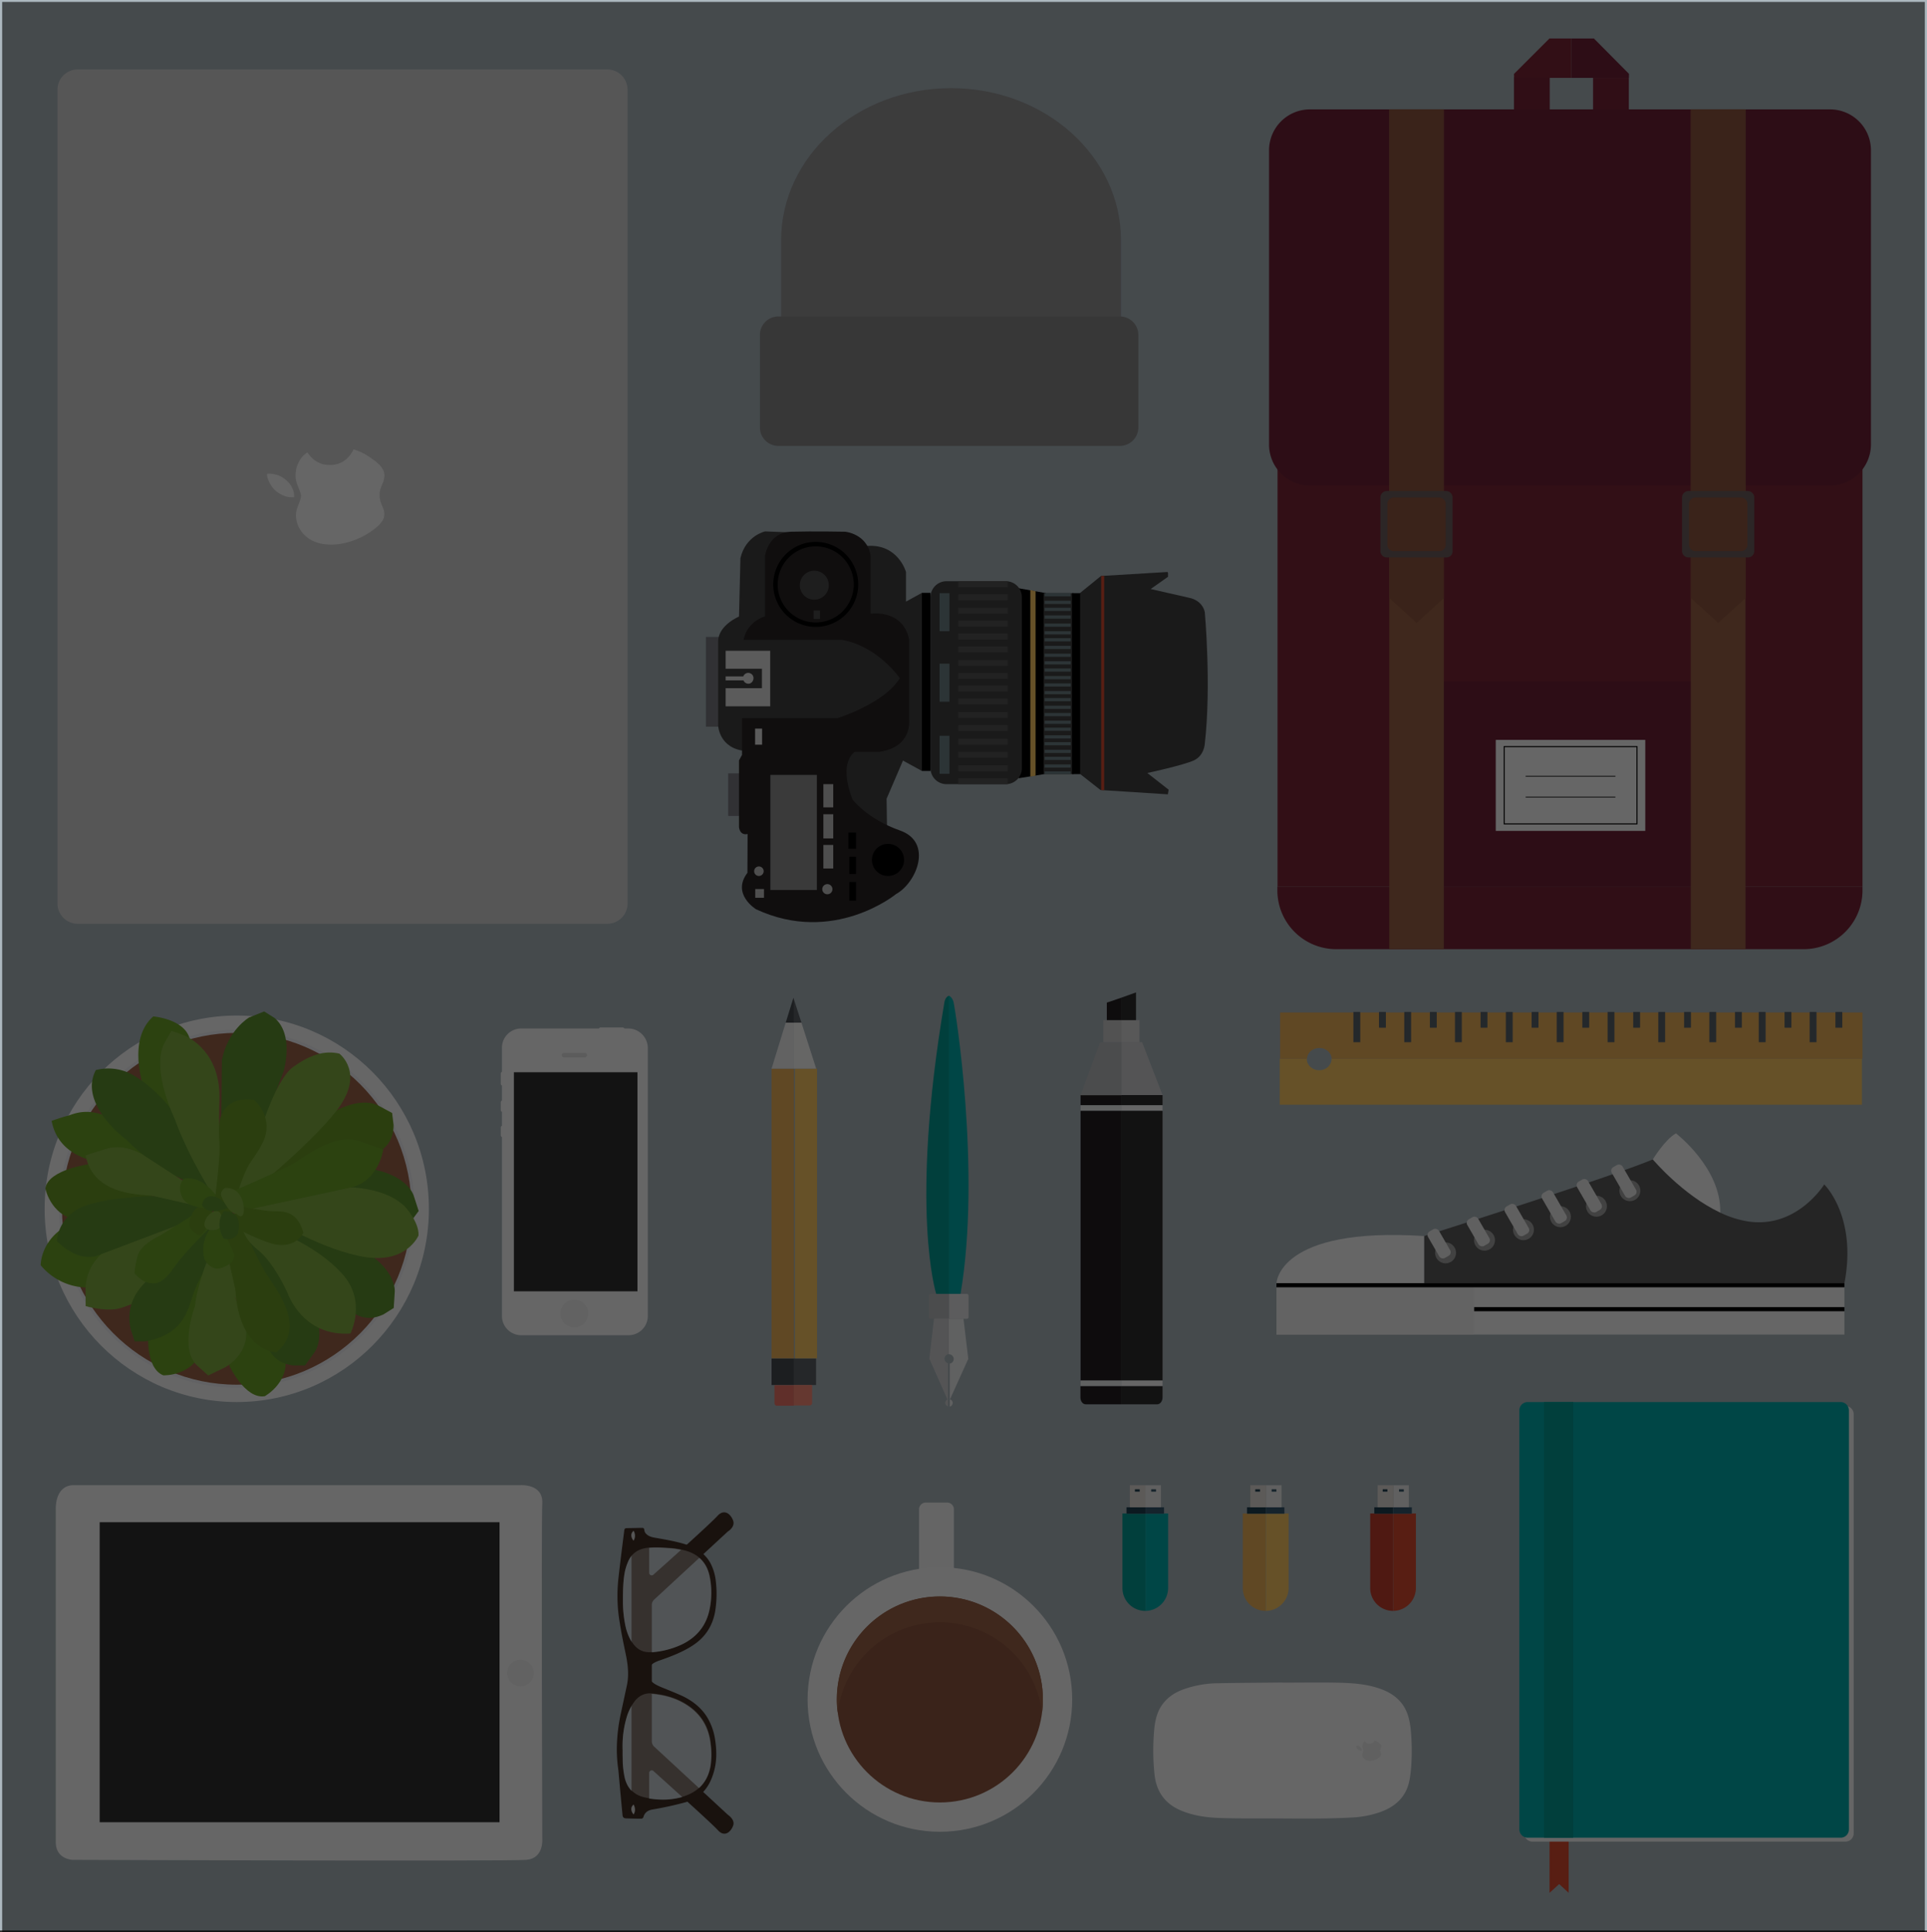 <svg id="Layer_1" data-name="Layer 1" xmlns="http://www.w3.org/2000/svg" viewBox="0 0 1878 1883.624"><rect x="0" y="0" width="1878" height="1883.624" fill="#333333" stroke="none"/><defs><style>.cls-1{fill:#acb8bf;}.cls-2{fill:#d8d8d8;}.cls-3,.cls-8{fill:#fff;}.cls-4{fill:#959596;}.cls-5{fill:#898989;}.cls-6{fill:#efefef;}.cls-7{fill:#3f2d23;}.cls-8{opacity:0.37;}.cls-65,.cls-8{isolation:isolate;}.cls-9{fill:#f5f5f9;}.cls-10{fill:#9d6449;}.cls-11{fill:#6da429;}.cls-12{fill:#5f932f;}.cls-13{fill:#6b9b26;}.cls-14{fill:#83b042;}.cls-15{fill:#a9a1a5;}.cls-16{fill:#702137;}.cls-17{fill:#7d2636;}.cls-18{fill:#772436;}.cls-19{fill:#915740;}.cls-20{fill:#6d5f5f;}.cls-21,.cls-22,.cls-50{fill:none;stroke-miterlimit:10;}.cls-21,.cls-22{stroke:#000;}.cls-22{stroke-width:0.7px;}.cls-23{fill:#e6e7e8;}.cls-24{fill:#bcbec0;}.cls-25{fill:#f1f2f2;}.cls-26{fill:#d1d3d4;}.cls-27{fill:#00b0b0;}.cls-28{fill:#454b4f;}.cls-29{fill:#5c6266;}.cls-30{fill:#efb35b;}.cls-31{fill:#fecb65;}.cls-32{fill:#ef766a;}.cls-33{fill:#fd8b77;}.cls-34{fill:#fffefd;}.cls-35{fill:#f5f5f5;}.cls-36{fill:#029e96;}.cls-37{fill:#2d2d2d;}.cls-38{fill:#231f20;}.cls-39{fill:#cecece;}.cls-40{fill:#dbdbdb;}.cls-41{fill:#f4f4f4;}.cls-42{fill:#e7e7e7;}.cls-43{fill:#303030;}.cls-44{fill:#c63e2c;}.cls-45{fill:#dc4a30;}.cls-46{fill:#1f3e51;}.cls-47{fill:#35586d;}.cls-48{fill:#e5e1dc;}.cls-49{fill:#fcfcfc;}.cls-50{stroke:#59636c;}.cls-51{fill:#59636c;}.cls-52{fill:#7a7b82;}.cls-53{fill:#424242;}.cls-54{fill:#6e8386;}.cls-55{fill:#414141;}.cls-56{fill:#565656;}.cls-57{fill:#282324;}.cls-58{fill:#4c4c4c;}.cls-59{fill:#e4e4e4;}.cls-60{fill:#929292;}.cls-61{fill:#c2c2c2;}.cls-62{fill:#5d5d5d;}.cls-63{fill:#a4a5a4;}.cls-64{fill:#f7f7f7;}.cls-65{opacity:0.6;}</style></defs><title>banner</title><path class="cls-1" d="M0-3.749H1878V1878H0V-3.749Z" transform="translate(0 3.749)"/><path class="cls-2" d="M611.611,83.685V876.988a19.81,19.81,0,0,1-19.761,19.762H75.776a19.81,19.81,0,0,1-19.762-19.762V83.685a19.81,19.81,0,0,1,19.762-19.762H591.85A19.81,19.81,0,0,1,611.611,83.685Z" transform="translate(0 3.749)"/><path class="cls-3" d="M299.55,437.259c5.545,8.246,13.222,12.795,23.458,12.227s17.202-6.255,21.61-15.212c1.137,0.284,2.275.853,3.27,1.137a57.731,57.731,0,0,1,14.501,7.961,39.722,39.722,0,0,1,6.113,4.834,21.289,21.289,0,0,1,4.834,5.971,12.625,12.625,0,0,1,1.28,6.398,21.038,21.038,0,0,1-1.848,7.108,54.647,54.647,0,0,0-1.99,5.118,21.54,21.54,0,0,0-.711,8.53,25.264,25.264,0,0,0,1.99,7.108c0.711,1.848,1.422,3.412,1.99,5.26a14.778,14.778,0,0,1,.426,4.976,11.127,11.127,0,0,1-1.848,5.26,28.071,28.071,0,0,1-5.545,6.113,71.463,71.463,0,0,1-27.723,14.643,59.55,59.55,0,0,1-10.947,2.133,51.733,51.733,0,0,1-9.383.142A36.981,36.981,0,0,1,305.379,523.698,29.246,29.246,0,0,1,291.873,511.329a25.317,25.317,0,0,1-3.27-10.378,22.377,22.377,0,0,1,1.137-9.667l2.417-6.398,0.995-3.27a9.337,9.337,0,0,0-.284-4.834c-0.711-1.99-1.422-3.981-2.275-5.971a43.882,43.882,0,0,1-1.99-6.113,23.386,23.386,0,0,1-.427-7.108,26.96,26.96,0,0,1,2.843-10.521,23.702,23.702,0,0,1,8.246-9.667c0.142-0.0.284-0,0.284-0.142h0Zm-38.954,20.757a13.695,13.695,0,0,1,2.417,0,24.691,24.691,0,0,1,15.781,6.255,21.564,21.564,0,0,1,6.54,8.957,16.947,16.947,0,0,1,1.28,7.393,0.232,0.232,0,0,1-.284.284,20.916,20.916,0,0,1-10.947-1.99c-7.393-3.27-12.084-9.099-14.501-16.634a15.364,15.364,0,0,1-.711-3.839c0.426-.142.426-0.284,0.426-0.426h0Z" transform="translate(0 3.749)"/><path class="cls-4" d="M1092.468,230.391V376.207H761.273V230.391c0-81.825,74.182-148.213,165.597-148.213S1092.468,148.566,1092.468,230.391Z" transform="translate(0 3.749)"/><path class="cls-5" d="M1091.419,430.906H758.576a18.036,18.036,0,0,1-17.983-17.983V322.706a18.036,18.036,0,0,1,17.983-17.983h332.843a18.036,18.036,0,0,1,17.983,17.983v90.217A18.036,18.036,0,0,1,1091.419,430.906Z" transform="translate(0 3.749)"/><path class="cls-3" d="M1249.794,1636.435c17.202,0,34.547-.284,52.034,0,13.506,0.284,27.012.853,40.234,4.976,10.521,3.27,19.477,8.246,25.733,17.629,4.123,6.398,5.829,13.506,6.824,20.899a213.216,213.216,0,0,1,.427,41.513c-0.853,8.672-2.133,17.202-7.251,24.737-5.402,8.104-13.506,13.08-22.463,16.349a96.842,96.842,0,0,1-28.434,5.402c-30.993,1.706-61.986.711-92.836,0.853-11.8,0-23.6,0-35.4-.426-12.653-.426-25.164-2.133-36.964-6.966-16.207-6.54-24.88-18.624-26.586-35.969a222.544,222.544,0,0,1,0-45.636c1.137-9.383,3.696-18.055,10.236-25.164,6.113-6.824,13.79-10.521,22.32-13.08a104.21,104.21,0,0,1,30.282-4.549c20.757-.426,41.513-0.426,61.986-0.711-0.142-.142-0.142.142-0.142,0.142h0Z" transform="translate(0 3.749)"/><path class="cls-6" d="M1330.12,1693.445c1.28,1.706,2.843,2.843,4.976,2.559a5.307,5.307,0,0,0,4.549-3.27l0.711,0.284a21.955,21.955,0,0,1,3.128,1.706,9.2,9.2,0,0,1,1.28,1.137l1.137,1.28a2.113,2.113,0,0,1,.284,1.28,6.403,6.403,0,0,1-.427,1.564l-0.427,1.137a3.903,3.903,0,0,0-.284,1.706,6.403,6.403,0,0,0,.427,1.564l0.427,1.137a1.57,1.57,0,0,1,0,1.137,2.713,2.713,0,0,1-.427,1.137,9.195,9.195,0,0,1-1.137,1.28,13.725,13.725,0,0,1-5.829,3.128,7.22,7.22,0,0,1-2.417.426h-1.99a6.011,6.011,0,0,1-2.843-.711,8.337,8.337,0,0,1-2.843-2.559,4.713,4.713,0,0,1-.711-2.133,4.84,4.84,0,0,1,.284-1.99,2.294,2.294,0,0,0,.427-1.28l0.284-.711v-1.137l-0.427-1.28-0.427-1.28a1.54,1.54,0,0,1,0-1.564,3.492,3.492,0,0,1,.711-2.133,4.252,4.252,0,0,1,1.564-2.417h0Zm-8.246,4.407h0.427a4.504,4.504,0,0,1,3.27,1.28,2.764,2.764,0,0,1,1.28,1.99,3.062,3.062,0,0,1,.284,1.564,4.856,4.856,0,0,1-2.417-.426,5.946,5.946,0,0,1-3.128-3.554,0.57,0.57,0,0,0,.284-0.853h0Z" transform="translate(0 3.749)"/><path class="cls-7" d="M714.565,1478.735c1.848,5.687-4.407,9.952-5.26,10.378a0.139,0.139,0,0,0-.142.142l-71.653,66.251a7.12,7.12,0,0,0-2.275,5.118v133.07a7.373,7.373,0,0,0,2.275,5.118l71.653,66.251,0.142,0.142c0.853,0.569,7.108,4.976,5.26,10.378-1.99,5.971-8.246,12.226-15.07,4.549-5.829-6.54-49.048-45.21-62.697-57.578a2.481,2.481,0,0,0-4.123,1.848v30.851a1.094,1.094,0,0,1-1.848.853l-15.07-12.795a0.914,0.914,0,0,1-.284-0.853V1511.292a1.524,1.524,0,0,1,.284-0.853l15.07-12.795a1.094,1.094,0,0,1,1.848.853v30.851a2.448,2.448,0,0,0,4.123,1.848c13.648-12.084,57.01-51.039,62.697-57.578,6.824-7.108,13.079-.853,15.07,5.118h0Z" transform="translate(0 3.749)"/><path class="cls-7" d="M601.114,1702.367a169.562,169.562,0,0,1,4.123-36.68l5.829-27.154c1.848-9.241.995-18.198-.711-27.296-2.275-10.947-4.549-21.61-6.255-32.557a154.859,154.859,0,0,1-1.422-43.646c1.706-15.496,3.696-31.135,5.687-46.632,0.142-1.99.711-2.559,2.701-2.559l14.217-.284c1.99,0,2.417.284,2.701,2.417,0.284,2.275,1.706,3.554,3.412,4.834,2.843,1.848,6.255,2.275,9.667,2.843,9.525,1.706,19.335,3.412,28.718,6.54,9.667,3.27,17.771,8.814,22.747,18.055a49.565,49.565,0,0,1,5.118,17.629,106.441,106.441,0,0,1-.711,29.287q-3.839,21.539-22.178,33.268c-9.667,6.255-20.472,10.378-31.419,14.217a31.479,31.479,0,0,0-5.971,2.559,11.51,11.51,0,0,0-1.848,18.482c2.559,2.417,5.687,3.696,8.815,5.118,6.966,2.843,14.217,5.687,21.041,8.814,9.383,4.549,17.629,10.947,23.316,19.762a58.425,58.425,0,0,1,8.246,22.747c1.564,10.236,1.706,20.33-.995,30.424-2.275,8.246-5.687,15.639-11.8,21.61a35.164,35.164,0,0,1-14.786,8.53,333.234,333.234,0,0,1-33.41,7.393c-4.407.711-7.535,2.843-8.815,7.108a2.319,2.319,0,0,1-2.559,1.848c-4.834,0-9.525-.142-14.359-0.284-2.559-.142-3.412-1.137-3.554-3.696-1.422-14.359-2.701-28.718-3.981-43.077a148.932,148.932,0,0,1-1.564-19.619h0Zm5.687,0.142v9.241a91.755,91.755,0,0,0,1.99,17.629c2.417,9.668,8.246,16.349,18.055,18.909a81.439,81.439,0,0,0,12.937,1.99,69.946,69.946,0,0,0,25.448-2.417c15.212-4.549,24.453-14.501,27.154-30.14a74.485,74.485,0,0,0,.142-21.041c-1.564-14.501-7.535-26.443-19.051-35.4-11.374-8.814-24.737-12.795-38.954-13.933-6.682-.569-11.942,2.275-16.207,7.535a48.909,48.909,0,0,0-7.819,15.923A98.008,98.008,0,0,0,606.801,1702.509h0Zm0.284-144.444a120.808,120.808,0,0,0,1.99,21.041,50.662,50.662,0,0,0,6.54,17.771c4.407,6.966,10.805,10.521,19.051,10.094a85.613,85.613,0,0,0,29.571-7.535c13.648-6.54,23.031-17.06,26.728-31.988a79.861,79.861,0,0,0,.711-33.836c-2.559-13.506-10.378-22.036-23.742-25.59a77.581,77.581,0,0,0-17.06-2.701c-7.108-.569-14.217-0.995-21.325.142-7.819,1.137-13.933,5.118-17.202,12.511a52.212,52.212,0,0,0-3.412,10.378c-1.706,8.815-1.848,18.198-1.848,29.713h0Z" transform="translate(0 3.749)"/><path class="cls-8" d="M606.801,1702.509a102.256,102.256,0,0,1,3.981-32.13,46.274,46.274,0,0,1,7.819-15.923c4.123-5.118,9.383-7.961,16.207-7.535,14.217,1.137,27.439,5.118,38.954,13.933,11.374,8.814,17.629,21.041,19.051,35.4a80.24,80.24,0,0,1-.142,21.041c-2.701,15.639-11.942,25.59-27.154,30.282a67.248,67.248,0,0,1-25.448,2.417,66.2,66.2,0,0,1-12.937-1.99c-9.952-2.559-15.639-9.241-18.055-18.909a81.735,81.735,0,0,1-1.99-17.629,61.526,61.526,0,0,1-.284-8.957h0Zm0.284-144.444c0-11.658.142-20.757,1.99-29.998a52.212,52.212,0,0,1,3.412-10.378c3.412-7.393,9.383-11.231,17.202-12.511,7.108-.995,14.217-0.569,21.325-0.142a77.571,77.571,0,0,1,17.06,2.701c13.08,3.696,21.183,12.226,23.742,25.59a77.634,77.634,0,0,1-.711,33.836c-3.696,15.07-13.08,25.448-26.728,31.988a81.815,81.815,0,0,1-29.571,7.535c-8.388.711-14.643-2.843-19.051-10.094-3.412-5.402-5.26-11.374-6.54-17.771A105.892,105.892,0,0,1,607.085,1558.065Z" transform="translate(0 3.749)"/><path class="cls-2" d="M617.464,1764.921s-4.976-5.26,0-9.668C617.464,1755.254,620.591,1760.23,617.464,1764.921Zm0-266.851s-4.976-5.26,0-9.668A9.18,9.18,0,0,1,617.464,1498.07Z" transform="translate(0 3.749)"/><ellipse class="cls-3" cx="230.74" cy="1178.297" rx="187.237" ry="188.374"/><ellipse class="cls-9" cx="230.74" cy="1178.297" rx="173.304" ry="174.441"/><ellipse class="cls-10" cx="230.74" cy="1178.297" rx="170.319" ry="171.456"/><path class="cls-11" d="M149.42,987.027s34.689,2.843,36.111,26.017l-13.933,85.728-30.282-38.243s-19.051-49.759,8.104-73.501h0ZM39.665,1229.567s-0.427-24.737,26.586-39.096,48.053,26.87,48.053,26.87l-24.88,33.836A59.548,59.548,0,0,1,39.665,1229.567Zm10.663-140.747s10.378-3.696,15.354-4.834,20.046-10.094,45.21,3.696,51.892,33.552,51.892,33.552l9.099,22.178s-40.092-9.099-48.906-11.089c-8.672-1.848-64.118,1.422-72.648-43.504h0Z" transform="translate(0 3.749)"/><path class="cls-12" d="M338.078,1269.659s12.369,18.766,35.684,7.819l9.952-6.255,0.995-15.639s1.848-17.06-22.178-34.974l-104.21-35.542,15.07,26.87,64.687,57.721h0Z" transform="translate(0 3.749)"/><path class="cls-13" d="M361.394,1121.803s22.178-3.412,22.178-29.003l-1.422-11.658-13.79-7.393s-14.786-8.815-41.087,5.26c-26.301,14.217-76.345,79.33-76.345,79.33l30.709-2.133Z" transform="translate(0 3.749)"/><path class="cls-12" d="M364.948,1191.892s18.34,12.795,36.111-5.829l6.966-9.383-4.834-14.928s-4.692-16.634-33.552-24.311c-28.86-7.819-109.897,5.118-109.897,5.118l23.884,19.335Zm-88.571-151.41s10.805-35.684-8.957-52.034l-9.952-6.255-14.643,5.829s-20.757,12.084-26.586,41.513l-0.995,102.93,35.827-25.022,25.306-66.962h0Z" transform="translate(0 3.749)"/><path class="cls-14" d="M314.336,1154.218s53.456-7.251,79.899,17.771c0,0,14.359,15.07,13.648,28.576,0,0-11.374,27.296-51.892,21.041-40.518-6.398-88.429-35.684-88.429-35.684l-32.699-12.084,79.472-19.619h0Z" transform="translate(0 3.749)"/><path class="cls-11" d="M144.444,1293.828s-3.27,36.111,14.786,43.077c0,0,31.562,1.137,38.812-29.003s9.81-90.562,9.81-90.562l-63.407,76.487h0Zm79.046,33.694s15.354,32.841,34.547,29.713c0,0,27.723-15.07,18.624-44.783l-37.817-82.885-15.354,97.954h0Z" transform="translate(0 3.749)"/><path class="cls-13" d="M89.424,1130.618s-42.651,5.118-45.21,24.169c0,0,6.113,30.851,37.248,30.993,30.993,0.142,90.419-11.374,90.419-11.374l-82.458-43.788h0Z" transform="translate(0 3.749)"/><path class="cls-14" d="M123.545,1203.977s-42.224,12.226-40.092,53.171v12.226s17.771,5.26,30.993,2.701c13.222-2.701,43.788-18.624,43.788-18.624l22.889-71.653-57.578,22.178h0Z" transform="translate(0 3.749)"/><path class="cls-12" d="M193.919,1165.449l-37.675-3.27s-42.651-.426-71.369,8.815-29.429,34.831-29.429,34.831,19.619,21.752,40.518,13.933c21.041-7.819,100.229-37.959,100.229-37.959ZM93.405,1039.345a48.569,48.569,0,0,1,34.689,3.981c17.771,9.383,47.627,36.68,61.559,73.359l20.046,43.077L180.839,1147.109s-30.566-11.942-58.147-40.518C122.408,1106.733,76.06,1072.186,93.405,1039.345Z" transform="translate(0 3.749)"/><path class="cls-14" d="M83.453,1122.514s9.667-3.27,13.933-4.407c4.407-1.137,18.198-9.099,41.087,3.27l47.058,30.566,8.246,20.188s-36.537-8.246-44.499-10.094S91.13,1163.459,83.453,1122.514Z" transform="translate(0 3.749)"/><path class="cls-12" d="M259.601,1301.505s0.427,22.321,25.875,25.733h11.8l9.241-12.795s10.663-13.364,0-41.513c-10.663-28.007-68.81-85.87-68.81-85.87l-1.848,30.708,23.742,83.738h0ZM207.709,1221.606s-11.658,16.207-17.913,31.988-7.819,42.651-47.911,50.186H131.222l-2.986-9.241s-12.369-30.566,21.325-54.877,50.47-53.882,50.47-53.882l13.933,1.422-6.255,34.405h0Z" transform="translate(0 3.749)"/><path class="cls-11" d="M185.957,1181.94l-29.855,18.624s-19.051,8.246-22.036,20.046-2.986,16.918-2.986,16.918,6.966,7.819,12.369,8.815c5.402,1.137,12.937,4.407,25.306-13.364,12.369-17.913,38.528-42.509,38.528-42.509l-21.325-8.53h0Z" transform="translate(0 3.749)"/><path class="cls-14" d="M203.017,1222.743s-10.663,25.022-12.937,46.489c0,0-15.781,42.224,2.133,58.147l10.663,9.667,16.207-7.819s32.272-16.207,16.776-52.176c-15.639-36.111,0-1.848,0-1.848l-3.128-60.564-29.713,8.104h0Z" transform="translate(0 3.749)"/><path class="cls-13" d="M236.711,1192.177s15.354,33.978,22.889,45.778c7.393,11.942,40.66,52.176,9.668,76.487,0,0-36.253-.284-39.95-61.133l-12.937-58.005,20.33-3.128h0Z" transform="translate(0 3.749)"/><path class="cls-14" d="M236.001,1190.897s-0.142,11.374,15.212,23.6c15.354,12.084,28.149,39.949,29.145,42.509,0.995,2.417,15.781,42.224,61.133,39.096,0,0,16.349-31.135-7.961-58.147s-62.697-41.087-62.697-41.087l-34.831-5.971h0Zm-68.952-189.796s8.957,2.986,12.937,4.692,35.542,16.207,33.836,63.123,5.829,69.378-2.986,97.528c0,0-26.159-39.523-40.518-79.473,0,0-22.747-46.631-10.663-72.791Z" transform="translate(0 3.749)"/><path class="cls-11" d="M207.709,1190.329a35.702,35.702,0,0,0-8.388,33.694s6.255,12.084,17.06,7.961,11.942-7.393,11.942-13.222l-14.075-31.562-6.54,3.128h0Z" transform="translate(0 3.749)"/><path class="cls-13" d="M207.709,1173.41s-12.937-8.246-20.33,5.829,2.417,18.766,6.255,21.041c3.839,2.133,11.942-16.065,11.942-16.065Z" transform="translate(0 3.749)"/><path class="cls-11" d="M212.258,1163.885s-14.075-22.605-33.125-18.624c0,0-7.393,6.255-1.28,18.624,6.113,12.084,29.856,9.667,29.856,9.667Z" transform="translate(0 3.749)"/><path class="cls-14" d="M254.909,1095.36s14.359-47.058,30.566-58.858,30.566-16.634,45.21-13.222c0,0,25.733,19.051-2.701,55.588s-92.268,86.723-92.268,86.723l-16.634-11.231,35.827-59h0Z" transform="translate(0 3.749)"/><path class="cls-13" d="M209.557,1164.596s4.692-37.248,4.407-50.47c-0.142-13.222-4.692-33.552,12.795-43.077,0,0,6.255-4.407,20.757-2.701,0,0,17.771,14.359,10.663,36.537,0,0-2.133,7.819-13.222,23.174s-19.904,55.446-19.904,55.446l-17.202,2.133,1.706-21.041h0Z" transform="translate(0 3.749)"/><path class="cls-11" d="M229.176,1156.492s36.68-15.923,53.029-24.027c11.658-5.829,42.224-32.841,68.099-23.884,25.733,8.815,23.174,8.388,23.174,8.388s-4.407,31.562-32.841,37.106L235.716,1176.68Z" transform="translate(0 3.749)"/><path class="cls-13" d="M232.873,1171.989s20.615,3.981,30.566,4.834c9.952,0.711,25.306-2.986,32.272,21.041,0,0-8.388,18.34-33.836,9.667-25.306-8.815-38.67-19.051-38.67-19.051Z" transform="translate(0 3.749)"/><path class="cls-14" d="M214.96,1179.097s6.398,17.629-9.383,16.207C189.653,1193.883,207.851,1169.145,214.96,1179.097Z" transform="translate(0 3.749)"/><path class="cls-12" d="M222.21,1173.837s-4.692-9.952-14.359-11.374c-9.81-1.422-10.947,8.388-10.947,8.388s3.981,11.089,25.306,2.986h0Zm-4.123,2.986s19.619-2.275,13.648,22.036c0,0-2.986,6.966-13.648,4.834,0-0-9.525-13.933,0-26.87h0Z" transform="translate(0 3.749)"/><path class="cls-14" d="M216.239,1163.459s6.255,15.639,14.359,16.065c0,0,6.255,6.824,6.966-2.843s-4.407-23.6-18.34-22.321c0-.142-5.971,3.554-2.986,9.099h0Z" transform="translate(0 3.749)"/><path class="cls-15" d="M112.882,356.906l-2.843,1.99" transform="translate(0 3.749)"/><path class="cls-16" d="M1587.519,68.188v3.981h-55.873V33.783h21.752Z" transform="translate(0 3.749)"/><path class="cls-17" d="M1531.505,33.783V72.169h-55.872l-0.142-3.839,34.547-34.547h21.467Z" transform="translate(0 3.749)"/><path class="cls-18" d="M1475.49,71.6h34.831v38.954h-34.831V71.6h-0Zm77.056,0.569h34.831V111.123h-34.831V72.169ZM1815.132,860.639v3.696a57.338,57.338,0,0,1-57.152,57.152H1302.044a57.338,57.338,0,0,1-57.152-57.152V860.639H1815.132Z" transform="translate(0 3.749)"/><path class="cls-17" d="M1815.132,256.278V860.639H1245.034V256.278a57.338,57.338,0,0,1,57.152-57.152h455.794c31.277,0,57.152,25.875,57.152,57.152h0Z" transform="translate(0 3.749)"/><path class="cls-16" d="M1391.895,660.465H1674.527v200.174H1391.895v-200.174Zm391.818-190.933H1276.454a39.865,39.865,0,0,1-39.665-39.665V142.543a39.865,39.865,0,0,1,39.665-39.665h507.259a39.865,39.865,0,0,1,39.665,39.665v287.324C1823.094,451.618,1805.465,469.531,1783.713,469.531Z" transform="translate(0 3.749)"/><path class="cls-10" d="M1353.936,102.878V921.487H1407.107V102.878h-53.171Zm347.177,0V921.487h-53.313V102.878h53.313Z" transform="translate(0 3.749)"/><path class="cls-19" d="M1407.107,102.878V579.286l-26.586,24.169L1354.078,579.286V102.878h53.029Zm294.006,0V579.286L1674.527,603.455,1647.941,579.286V102.878h53.171Z" transform="translate(0 3.749)"/><path class="cls-20" d="M1409.524,539.621h-58.147a6.255,6.255,0,0,1-6.113-6.113V481.047a6.255,6.255,0,0,1,6.113-6.113h58.147a6.255,6.255,0,0,1,6.113,6.113v52.46A5.895,5.895,0,0,1,1409.524,539.621Z" transform="translate(0 3.749)"/><path class="cls-19" d="M1402.842,533.508h-44.641a6.255,6.255,0,0,1-6.113-6.113V487.303a6.255,6.255,0,0,1,6.113-6.113h44.641a6.255,6.255,0,0,1,6.113,6.113v40.092a6.159,6.159,0,0,1-6.113,6.113h0Z" transform="translate(0 3.749)"/><path class="cls-20" d="M1703.529,539.621h-58.147a6.255,6.255,0,0,1-6.113-6.113V481.047a6.255,6.255,0,0,1,6.113-6.113h58.147a6.255,6.255,0,0,1,6.113,6.113v52.46A6.159,6.159,0,0,1,1703.529,539.621Z" transform="translate(0 3.749)"/><path class="cls-19" d="M1696.847,533.508h-44.641a6.255,6.255,0,0,1-6.113-6.113V487.303a6.255,6.255,0,0,1,6.113-6.113h44.641a6.255,6.255,0,0,1,6.113,6.113v40.092A6.067,6.067,0,0,1,1696.847,533.508Z" transform="translate(0 3.749)"/><path class="cls-3" d="M1457.719,717.474h145.723v88.714H1457.719V717.474Z" transform="translate(0 3.749)"/><path class="cls-21" d="M1465.965,724.014h129.374v75.35H1465.965V724.014Z" transform="translate(0 3.749)"/><path class="cls-22" d="M1486.864,773.205h87.434m-87.434-20.33h87.434" transform="translate(0 3.749)"/><path class="cls-23" d="M943.952,1259.317v20.615a1.717,1.717,0,0,1-1.848,1.848H924.901v-24.311h17.202A1.878,1.878,0,0,1,943.952,1259.317Z" transform="translate(0 3.749)"/><path class="cls-24" d="M924.901,1257.468v24.311H907.13a1.717,1.717,0,0,1-1.848-1.848v-20.615a1.717,1.717,0,0,1,1.848-1.848H924.901Z" transform="translate(0 3.749)"/><path class="cls-25" d="M928.455,1363.811a3.668,3.668,0,0,1-2.843,3.554v-41.94a4.475,4.475,0,0,0,3.839-4.549,4.678,4.678,0,0,0-4.549-4.549h-0.284v-34.547h14.359l4.692,39.096-17.913,39.523A3.361,3.361,0,0,1,928.455,1363.811Z" transform="translate(0 3.749)"/><path class="cls-26" d="M920.494,1320.734a4.734,4.734,0,0,0,3.412,4.407v41.94a3.629,3.629,0,0,1-2.701-3.412,3.671,3.671,0,0,1,2.133-3.27l-17.629-39.665,4.549-39.096h14.501v34.547A4.627,4.627,0,0,0,920.494,1320.734Z" transform="translate(0 3.749)"/><path class="cls-27" d="M936.132,1257.468H924.759V966.875c0.426,0.142,2.843.995,4.407,5.687C930.73,977.822,956.463,1137.478,936.132,1257.468Z" transform="translate(0 3.749)"/><path class="cls-28" d="M765.727,993.168l7.535-24.311,0.426,1.564v22.889Z" transform="translate(0 3.749)"/><path class="cls-29" d="M773.689,993.168V970.279l7.393,22.889h-7.393Z" transform="translate(0 3.749)"/><path class="cls-29" d="M795.298,1320.441v25.875H773.689v-25.875h21.61Z" transform="translate(0 3.749)"/><path class="cls-28" d="M773.689,1320.441v25.875H751.937v-25.875h21.752Z" transform="translate(0 3.749)"/><path class="cls-30" d="M773.689,1037.951v282.348H751.937V1037.951h21.752Z" transform="translate(0 3.749)"/><path class="cls-31" d="M796.298,1037.951v282.348H774.689V1037.951h21.61Z" transform="translate(0 3.749)"/><path class="cls-32" d="M754.78,1363.66v-17.202h18.908v20.046H756.628C755.633,1366.361,754.78,1365.224,754.78,1363.66Z" transform="translate(0 3.749)"/><path class="cls-33" d="M773.689,1366.361v-20.046H791.46v17.202a2.45,2.45,0,0,1-2.133,2.701H773.689v0.142Z" transform="translate(0 3.749)"/><path class="cls-34" d="M773.689,1037.951V993.168h7.393l14.359,44.783H773.689Z" transform="translate(0 3.749)"/><path class="cls-35" d="M751.937,1037.951l13.79-44.783h7.961V1037.951H751.937Z" transform="translate(0 3.749)"/><path class="cls-36" d="M924.901,966.875v290.593H912.39s-26.301-81.747,8.104-284.907C920.494,972.562,921.489,967.728,924.901,966.875Z" transform="translate(0 3.749)"/><path class="cls-37" d="M1132.989,1347.342v11.089c0,3.554-2.275,6.682-5.118,6.682h-34.974v-17.771h40.092Z" transform="translate(0 3.749)"/><path class="cls-38" d="M1092.898,1347.342v17.771h-34.831c-2.843,0-5.118-2.986-5.118-6.682v-11.089h39.949Z" transform="translate(0 3.749)"/><path class="cls-37" d="M1132.989,1063.715v9.81h-40.092v-9.81h40.092Z" transform="translate(0 3.749)"/><path class="cls-38" d="M1092.898,1063.715v9.81h-39.807v-9.81h39.807Z" transform="translate(0 3.749)"/><path class="cls-25" d="M1092.898,1073.667v5.26h-39.807V1073.667h39.807Z" transform="translate(0 3.749)"/><path class="cls-3" d="M1132.989,1073.667v5.26h-40.092V1073.667h40.092Z" transform="translate(0 3.749)"/><path class="cls-37" d="M1132.989,1079.069v263.013h-40.092V1079.069h40.092Z" transform="translate(0 3.749)"/><path class="cls-38" d="M1092.898,1079.069v263.013h-39.807V1079.069h39.807Z" transform="translate(0 3.749)"/><path class="cls-25" d="M1092.898,1341.94v5.26h-39.807V1341.94h39.807Z" transform="translate(0 3.749)"/><path class="cls-3" d="M1132.989,1341.94v5.26h-40.092V1341.94h40.092Z" transform="translate(0 3.749)"/><path class="cls-24" d="M1092.898,1012.25v51.607h-39.807l19.051-51.607h20.757Z" transform="translate(0 3.749)"/><path class="cls-26" d="M1132.989,1063.715h-40.092v-51.607h20.188Z" transform="translate(0 3.749)"/><path class="cls-39" d="M1092.898,990.64V1012.25h-17.629V990.64h17.629Z" transform="translate(0 3.749)"/><path class="cls-40" d="M1110.527,990.64V1012.25h-17.629V990.64h17.629Z" transform="translate(0 3.749)"/><path class="cls-37" d="M1107.115,963.628v27.012h-14.217V968.746Z" transform="translate(0 3.749)"/><path class="cls-38" d="M1092.898,968.746v21.894h-14.217V973.58Z" transform="translate(0 3.749)"/><path class="cls-3" d="M612.44,998.798h-3.839a2.331,2.331,0,0,0-1.564-.995H585.286a1.537,1.537,0,0,0-1.564.995H507.946a18.748,18.748,0,0,0-18.766,18.766v23.458a1.847,1.847,0,0,0-1.137,1.706v9.952a1.714,1.714,0,0,0,1.137,1.706v14.643a1.847,1.847,0,0,0-1.137,1.706v7.535a1.714,1.714,0,0,0,1.137,1.706v13.648a1.847,1.847,0,0,0-1.137,1.706v7.535a1.714,1.714,0,0,0,1.137,1.706v174.441a18.748,18.748,0,0,0,18.766,18.766H612.582a18.748,18.748,0,0,0,18.766-18.766V1017.564A19.152,19.152,0,0,0,612.44,998.798h0Z" transform="translate(0 3.749)"/><circle class="cls-41" cx="559.695" cy="1280.345" r="13.506"/><path class="cls-42" d="M570.074,1022.682H549.459a2.133,2.133,0,0,0,0,4.265h20.615A2.133,2.133,0,0,0,570.074,1022.682Z" transform="translate(0 3.749)"/><path class="cls-43" d="M500.837,1041.448H621.255v213.538H500.837V1041.448Z" transform="translate(0 3.749)"/><path class="cls-3" d="M70.569,1809.19s-15.639-.569-16.207-16.207V1467.985s-1.564-22.747,16.207-24.027H507.312s22.178-1.564,21.183,17.629,0,327.273,0,327.273,1.706,18.766-15.354,20.33C495.939,1810.754,70.569,1809.19,70.569,1809.19Z" transform="translate(0 3.749)"/><path class="cls-43" d="M97.154,1772.511V1480.069H486.84v292.442H97.154Z" transform="translate(0 3.749)"/><circle class="cls-41" cx="507.312" cy="1630.821" r="12.937"/><path class="cls-44" d="M1335.368,1471.536h3.982v0.241h18.464v94.732h-0.121a22.275,22.275,0,0,1-22.325-22.325v-72.648h0Z" transform="translate(0 3.749)"/><path class="cls-45" d="M1375.916,1471.777v-0.241h3.982v72.648a22.381,22.381,0,0,1-22.084,22.325v-94.732h18.102Z" transform="translate(0 3.749)"/><path class="cls-46" d="M1357.814,1471.777h-18.464v-6.275h18.464v6.275Z" transform="translate(0 3.749)"/><path class="cls-47" d="M1375.916,1471.777h-18.102v-6.275h18.102v6.275Z" transform="translate(0 3.749)"/><path class="cls-6" d="M1357.815,1444.021v21.481h15.205v-21.481h-15.205Zm5.672,4.103h4.586v2.172h-4.586v-2.172Z" transform="translate(0 3.749)"/><path class="cls-48" d="M1342.609,1444.021v21.481h15.205v-21.481h-15.205Zm4.948,4.103h4.586v2.172h-4.586v-2.172Z" transform="translate(0 3.749)"/><path class="cls-47" d="M1368.072,1450.176h-4.586v-2.172h4.586v2.172Z" transform="translate(0 3.749)"/><path class="cls-46" d="M1352.143,1450.176h-4.586v-2.172h4.586v2.172Z" transform="translate(0 3.749)"/><path class="cls-30" d="M1211.191,1471.536h3.982v0.241h18.464v94.732h-0.121a22.275,22.275,0,0,1-22.325-22.325v-72.648h0Z" transform="translate(0 3.749)"/><path class="cls-31" d="M1251.859,1471.777v-0.241h3.982v72.648a22.381,22.381,0,0,1-22.084,22.325v-94.732h18.102Z" transform="translate(0 3.749)"/><path class="cls-46" d="M1233.758,1471.777h-18.464v-6.275h18.464v6.275Z" transform="translate(0 3.749)"/><path class="cls-47" d="M1251.739,1471.777h-18.102v-6.275h18.102v6.275Z" transform="translate(0 3.749)"/><path class="cls-6" d="M1233.758,1444.021v21.481h15.205v-21.481h-15.205Zm5.672,4.103h4.586v2.172h-4.586v-2.172Z" transform="translate(0 3.749)"/><path class="cls-48" d="M1218.552,1444.021v21.481h15.205v-21.481h-15.205Zm4.827,6.275v-2.172h4.586v2.172h-4.586Z" transform="translate(0 3.749)"/><path class="cls-47" d="M1243.895,1450.176H1239.309v-2.172h4.586v2.172Z" transform="translate(0 3.749)"/><path class="cls-46" d="M1227.965,1450.176h-4.586v-2.172h4.586v2.172Z" transform="translate(0 3.749)"/><path class="cls-36" d="M1093.892,1471.536h3.982v0.241h18.464v94.732h-0.121a22.275,22.275,0,0,1-22.325-22.325v-72.648h0Z" transform="translate(0 3.749)"/><path class="cls-27" d="M1134.44,1471.777v-0.241h3.982v72.648a22.381,22.381,0,0,1-22.084,22.325v-94.732h18.102Z" transform="translate(0 3.749)"/><path class="cls-46" d="M1116.338,1471.777h-18.464v-6.275h18.464v6.275Z" transform="translate(0 3.749)"/><path class="cls-47" d="M1134.44,1471.777h-18.102v-6.275h18.102v6.275Z" transform="translate(0 3.749)"/><path class="cls-6" d="M1116.218,1444.021v21.481h15.205v-21.481h-15.205Zm5.672,4.103h4.586v2.172h-4.586v-2.172Z" transform="translate(0 3.749)"/><path class="cls-48" d="M1101.133,1444.021v21.481h15.205v-21.481H1101.133Zm4.948,4.103h4.586v2.172h-4.586v-2.172Z" transform="translate(0 3.749)"/><path class="cls-47" d="M1126.596,1450.176h-4.586v-2.172h4.586v2.172Z" transform="translate(0 3.749)"/><path class="cls-46" d="M1110.667,1450.176h-4.586v-2.172h4.586v2.172Z" transform="translate(0 3.749)"/><path class="cls-49" d="M895.67,1528.894v-61.417a6.522,6.522,0,0,1,6.54-6.54h20.899a6.522,6.522,0,0,1,6.54,6.54v61.417a6.522,6.522,0,0,1-6.54,6.54H902.21A6.615,6.615,0,0,1,895.67,1528.894Z" transform="translate(0 3.749)"/><circle class="cls-3" cx="916" cy="1656.615" r="128.947"/><circle class="cls-19" cx="916" cy="1656.615" r="100.371"/><path class="cls-10" d="M816.34,1665.519a93.018,93.018,0,0,1-.853-12.653,100.442,100.442,0,0,1,200.885,0,93.018,93.018,0,0,1-.853,12.653A100.372,100.372,0,0,0,816.34,1665.519Z" transform="translate(0 3.749)"/><path class="cls-45" d="M1528.782,1787.581v53.74l-9.241-8.53-9.383,8.53v-53.74h18.624Z" transform="translate(0 3.749)"/><path class="cls-49" d="M1798.476,1791.419H1493.524a8.1,8.1,0,0,1-8.104-8.104V1374.864a8.1,8.1,0,0,1,8.104-8.104h304.953a8.1,8.1,0,0,1,8.104,8.104V1783.458a8.071,8.071,0,0,1-8.104,7.961h0Z" transform="translate(0 3.749)"/><path class="cls-27" d="M1793.785,1787.581H1488.832a8.1,8.1,0,0,1-8.104-8.104V1371.025a8.1,8.1,0,0,1,8.104-8.104h304.952a8.1,8.1,0,0,1,8.104,8.104v408.594A7.98,7.98,0,0,1,1793.785,1787.581Z" transform="translate(0 3.749)"/><path class="cls-36" d="M1504.755,1362.922h28.434v424.659h-28.434V1362.922Z" transform="translate(0 3.749)"/><path class="cls-31" d="M1285.644,1039.507c-6.552,0-12.042-4.827-12.042-10.94v-0.322h-26.386v44.888h567.383v-44.888H1297.686v0.322C1297.686,1034.52,1292.374,1039.507,1285.644,1039.507Z" transform="translate(0 3.749)"/><path class="cls-30" d="M1794.943,997.515h-5.667v-14.319h-19.302v28.477h-5.667v-28.477H1745.359v14.319h-5.667v-14.319H1720.39v28.477h-5.667v-28.477H1697.015v14.319h-5.667v-14.319h-19.302v28.477h-5.667v-28.477H1647.431v14.319h-5.667v-14.319h-19.302v28.477h-5.667v-28.477H1597.847v14.319h-5.667v-14.319h-19.302v28.477h-5.667v-28.477h-18.948v14.319h-5.667v-14.319h-19.302v28.477h-5.667v-28.477h-18.771v14.319H1493.19v-14.319h-19.302v28.477h-5.667v-28.477h-19.125v14.319h-5.667v-14.319h-19.302v28.477h-5.667v-28.477H1399.689v14.319h-5.667v-14.319h-19.302v28.477H1369.053v-28.477h-18.948v14.319H1344.438v-14.319h-19.302v28.477h-5.667v-28.477h-71.897v45.049h26.209c0.177-5.792,5.49-10.458,12.042-10.458s11.688,4.666,12.042,10.458H1815.132V983.196h-20.011l-0.178,14.319h0Z" transform="translate(0 3.749)"/><path class="cls-50" d="M1789.276,997.515v-14.319h5.667v14.319h-5.667Zm-25.146,14.158v-28.477h5.667v28.477h-5.667Zm-24.438-14.158v-14.319h5.667v14.319h-5.667Zm-25.146,14.158v-28.477h5.667v28.477h-5.667Zm-23.198-14.158v-14.319h5.667v14.319h-5.667Zm-24.969,14.158v-28.477h5.667v28.477h-5.667Zm-24.615-14.158v-14.319h5.667v14.319h-5.667Zm-25.146,14.158v-28.477h5.667v28.477h-5.667Zm-24.438-14.158v-14.319h5.667v14.319h-5.667Zm-24.969,14.158v-28.477h5.667v28.477h-5.667Zm-24.615-14.158v-14.319h5.667v14.319h-5.667Zm-24.969,14.158v-28.477h5.667v28.477h-5.667Zm-24.438-14.158v-14.319h5.667v14.319h-5.667Zm-25.146,14.158v-28.477h5.667v28.477h-5.667Zm-24.615-14.158v-14.319h5.667v14.319h-5.667Zm-24.969,14.158v-28.477h5.667v28.477h-5.667Zm-24.438-14.158v-14.319h5.667v14.319h-5.667Zm-24.969,14.158v-28.477h5.667v28.477h-5.667Zm-24.615-14.158v-14.319h5.667v14.319h-5.667Zm-24.969,14.158v-28.477h5.667v28.477h-5.667Z" transform="translate(0 3.749)"/><path class="cls-51" d="M1319.468,1011.674v-28.477h5.667v28.477h-5.667Zm24.969-14.158v-14.319h5.667v14.319h-5.667Zm24.615,14.158v-28.477h5.667v28.477h-5.667Zm24.969-14.158v-14.319h5.667v14.319h-5.667Zm24.438,14.158v-28.477h5.667v28.477h-5.667Zm24.969-14.158v-14.319h5.667v14.319h-5.667Zm24.615,14.158v-28.477h5.667v28.477h-5.667Zm25.146-14.158v-14.319h5.667v14.319h-5.667Zm24.438,14.158v-28.477h5.667v28.477h-5.667Zm24.969-14.158v-14.319h5.667v14.319h-5.667Zm24.615,14.158v-28.477h5.667v28.477h-5.667Zm24.969-14.158v-14.319h5.667v14.319h-5.667Zm24.438,14.158v-28.477h5.667v28.477h-5.667Zm25.146-14.158v-14.319h5.667v14.319h-5.667Zm24.615,14.158v-28.477h5.667v28.477h-5.667Zm24.969-14.158v-14.319h5.667v14.319h-5.667Zm23.198,14.158v-28.477h5.667v28.477h-5.667Zm25.146-14.158v-14.319h5.667v14.319h-5.667Zm24.438,14.158v-28.477h5.667v28.477h-5.667Zm25.146-14.158v-14.319h5.667v14.319h-5.667Z" transform="translate(0 3.749)"/><path class="cls-52" d="M703.923,617.112v87.499H687.943V617.112h15.979ZM722.54,750.068V791.646H709.663V750.068h12.877Z" transform="translate(0 3.749)"/><path class="cls-53" d="M898.469,574.138l-15.514,8.533V553.815s-7.447-27.305-37.544-25.443l-79.277-13.342-20.479-.776s-18.927,4.034-24.047,26.064l-1.396,56.937s-19.393,8.067-20.323,23.271v83s0.776,22.495,26.839,24.823L864.493,805.143l-0.465-30.252,15.979-37.234,18.462,10.084V574.138Z" transform="translate(0 3.749)"/><path d="M1019.479,574.449l-1.862,176.395-24.978,4.034v-185.238Z" transform="translate(0 3.749)"/><path class="cls-31" d="M1009.24,572.587V752.395l-5.12.931v-181.98Z" transform="translate(0 3.749)"/><path class="cls-53" d="M1138.317,554.746v3.723l-16.91,11.946L1159.571,579.103s11.946,2.017,14.583,13.808c0,0,6.516,71.52,0,128.301,0,0-.465,11.636-10.705,16.29-10.084,4.654-45.301,12.256-45.301,12.256l20.789,16.29-0.776,4.499-65.624-4.189-20.168-15.824V574.449l20.634-16.755,64.849-3.879" transform="translate(0 3.749)"/><path class="cls-45" d="M1073.158,557.694V766.358l2.948,0.155V557.694h-2.948Z" transform="translate(0 3.749)"/><path class="cls-53" d="M1046.318,574.449v176.395h-29.322v-176.395h29.322Z" transform="translate(0 3.749)"/><path d="M1052.679,574.449v176.395h-7.912v-176.395h7.912Z" transform="translate(0 3.749)"/><path class="cls-54" d="M1043.526,574.449v3.103h-25.443v-3.103h25.443Zm0,7.447v3.103h-25.443v-3.103h25.443Zm0,6.826v3.103h-25.443v-3.103h25.443Zm0,7.447v3.103h-25.443v-3.103h25.443Zm0,7.912v3.103h-25.443v-3.103h25.443Zm0,7.447v3.103h-25.443v-3.103h25.443Zm0,6.826v3.103h-25.443v-3.103h25.443Zm0,7.447v3.103h-25.443v-3.103h25.443Zm0,7.602V636.505h-25.443v-3.103h25.443Zm0,7.447v3.103h-25.443v-3.103h25.443Zm0,6.981v3.103h-25.443v-3.103h25.443Zm0,7.447v3.103h-25.443V655.277h25.443Zm0,7.137v3.103h-25.443v-3.103h25.443Zm0,7.447v3.103h-25.443v-3.103h25.443Zm0,6.826v3.103h-25.443V676.686h25.443Zm0,7.447V687.236h-25.443v-3.103h25.443Zm0,7.136v3.103h-25.443v-3.103h25.443Zm0,7.447v3.103h-25.443v-3.103h25.443Zm0,6.826v3.103h-25.443v-3.103h25.443Zm0,7.447v3.103h-25.443v-3.103h25.443Zm0,6.671v3.103h-25.443v-3.103h25.443Zm0,7.447v3.103h-25.443v-3.103h25.443Zm0,6.826v3.103h-25.443v-3.103h25.443Zm0,7.447v3.103h-25.443v-3.103h25.443Zm0,6.826v2.637h-25.443v-2.637h25.443Z" transform="translate(0 3.749)"/><path class="cls-55" d="M906.847,745.103V578.327a15.56,15.56,0,0,1,15.514-15.514h58.023a15.56,15.56,0,0,1,15.514,15.514V745.103a15.56,15.56,0,0,1-15.514,15.514h-58.023A15.56,15.56,0,0,1,906.847,745.103Z" transform="translate(0 3.749)"/><path d="M906.847,574.138V747.741h-8.378V574.138h8.378Z" transform="translate(0 3.749)"/><path class="cls-56" d="M982.09,562.813v5.74H933.996V562.813H982.09Zm0,12.722V581.275H933.996v-5.74H982.09Zm0,13.187v5.74H933.996v-5.74H982.09Zm0,12.566v5.74H933.996v-5.74H982.09Zm0,12.566v5.74H933.996v-5.74H982.09Zm0,12.566v5.74H933.996v-5.74H982.09Zm0,13.187v5.74H933.996v-5.74H982.09Zm0,12.722v5.74H933.996v-5.74H982.09Zm0,12.256v5.74H933.996v-5.74H982.09Zm0,12.566v5.74H933.996V677.152H982.09Zm0,13.187v5.74H933.996v-5.74H982.09Zm0,12.721v5.74H933.996v-5.74H982.09Zm0,13.342v5.74H933.996v-5.74H982.09Zm0,12.722v5.74H933.996V729.124H982.09Zm0,13.187v5.74H933.996V742.311H982.09Zm0,12.566v5.74H933.996v-5.74H982.09Z" transform="translate(0 3.749)"/><path class="cls-54" d="M925.309,574.449v37.079h-9.619V574.449h9.619Zm0,139.006v37.079h-9.619V713.455h9.619Zm0-70.279v37.079h-9.619V643.176h9.619Z" transform="translate(0 3.749)"/><path class="cls-57" d="M823.691,514.564s21.254,1.862,24.823,23.271v56.626s31.338-4.809,37.544,25.133v78.346s3.413,26.684-29.166,31.183H833.155s-16.755,9.464-2.327,46.387c0,0,13.963,18.927,46.232,30.252s16.6,50.731-3.879,62.056c0,0-60.815,49.955-136.369,14.738,0,0-24.202-14.738-8.378-35.527l0.155-37.854s-6.981,2.327-8.378-6.516V737.501l2.948-5.43V696.234h93.084s45.611-14.118,60.66-38.94c0,0-21.099-30.873-56.006-37.234H724.712s1.551-16.29,20.789-23.116V538.146s3.103-22.961,25.443-23.581c22.185-.62,52.748 0,52.748,0h0Z" transform="translate(0 3.749)"/><path d="M836.413,565.916a41.423,41.423,0,1,0-41.423,41.423A41.415,41.415,0,0,0,836.413,565.916Zm-78.501,0a37.079,37.079,0,1,1,37.079,37.079A37.078,37.078,0,0,1,757.912,565.916Z" transform="translate(0 3.749)"/><path class="cls-58" d="M799.179,591.359v8.222H792.973V591.359h6.206Z" transform="translate(0 3.749)"/><circle class="cls-58" cx="793.594" cy="570.441" r="14.118"/><path class="cls-59" d="M729.366,662.724a5.274,5.274,0,0,1-4.809-3.258H707.181v-3.879h17.221a5.109,5.109,0,0,1,9.929,1.707c0,2.793-2.172,5.43-4.964,5.43h0Zm-22.185-32.114v17.531h35.372v18.927H707.181v17.686h43.439V630.61H707.181ZM742.708,706.473V722.143h-6.826V706.473H742.708Z" transform="translate(0 3.749)"/><path class="cls-60" d="M796.076,751.619V863.786h-45.301V751.619h45.301Z" transform="translate(0 3.749)"/><path class="cls-61" d="M744.57,862.855v8.533H736.037v-8.533h8.533Zm67.486-102.238v22.651h-9.619v-22.651h9.619Zm0,29.322v23.581h-9.619v-23.581h9.619Zm0,29.942v22.961h-9.619v-22.961h9.619Z" transform="translate(0 3.749)"/><path d="M834.241,807.78v15.824h-7.447V807.78H834.241Zm0,23.581V848.272h-6.516V831.362H834.241Zm0,24.667v18.151h-6.516V856.029H834.241Z" transform="translate(0 3.749)"/><circle cx="865.424" cy="838.214" r="15.669"/><circle class="cls-61" cx="739.605" cy="849.229" r="4.654"/><circle class="cls-61" cx="806.316" cy="866.76" r="4.965"/><rect class="cls-3" x="1243.988" y="1250.948" width="553.526" height="49.958"/><path class="cls-3" d="M1388.038,1201.127v46.072H1243.99S1245.323,1191.79,1388.038,1201.127Z" transform="translate(0 3.749)"/><path class="cls-62" d="M1676.481,1178.291h0.018a99.33,99.33,0,0,0,26.642,8.519c48.019,7.567,74.696-36.005,74.696-36.005s32.235,30.946,19.679,96.394H1388.038v-46.072s181.397-57.356,222.746-74.696" transform="translate(0 3.749)"/><path class="cls-3" d="M1676.499,1178.291h-0.018c-36.592-17.18-65.697-51.861-65.697-51.861s11.735-19.35,22.551-25.423C1633.335,1101.007,1677.726,1134.941,1676.499,1178.291Z" transform="translate(0 3.749)"/><circle class="cls-63" cx="1408.802" cy="1221.247" r="10.226"/><circle class="cls-63" cx="1446.749" cy="1208.913" r="10.226"/><circle class="cls-63" cx="1484.714" cy="1198.686" r="10.226"/><circle class="cls-63" cx="1520.751" cy="1186.025" r="10.226"/><circle class="cls-63" cx="1555.882" cy="1175.799" r="10.226"/><circle class="cls-63" cx="1588.446" cy="1160.666" r="10.226"/><rect x="1436.523" y="1274.157" width="360.991" height="4.002"/><rect class="cls-64" x="1243.988" y="1250.948" width="192.535" height="49.958"/><rect x="1243.99" y="1250.815" width="553.524" height="4.002"/><rect class="cls-6" x="1396.433" y="1193.558" width="12.236" height="29.904" rx="4.033" ry="4.033" transform="matrix(0.866, -0.5, 0.5, 0.866, -416.349, 866.935)"/><rect class="cls-6" x="1434.611" y="1181.753" width="12.236" height="29.904" rx="4.033" ry="4.033" transform="translate(-405.331 884.441) rotate(-30)"/><rect class="cls-6" x="1472.189" y="1169.009" width="12.236" height="32.962" rx="4.033" ry="4.033" transform="translate(-394.69 901.728) rotate(-30)"/><rect class="cls-6" x="1508.562" y="1155.635" width="12.236" height="34.192" rx="4.033" ry="4.033" transform="translate(-383.437 918.206) rotate(-30)"/><rect class="cls-6" x="1542.744" y="1144.727" width="12.236" height="34.192" rx="4.033" ry="4.033" transform="translate(-373.403 933.835) rotate(-30)"/><rect class="cls-6" x="1576.502" y="1130.648" width="12.236" height="34.192" rx="4.033" ry="4.033" transform="matrix(0.866, -0.5, 0.5, 0.866, -361.841, 948.828)"/><rect class="cls-65" x="2.108" y="1.875" width="1873.784" height="1881.749"/></svg>